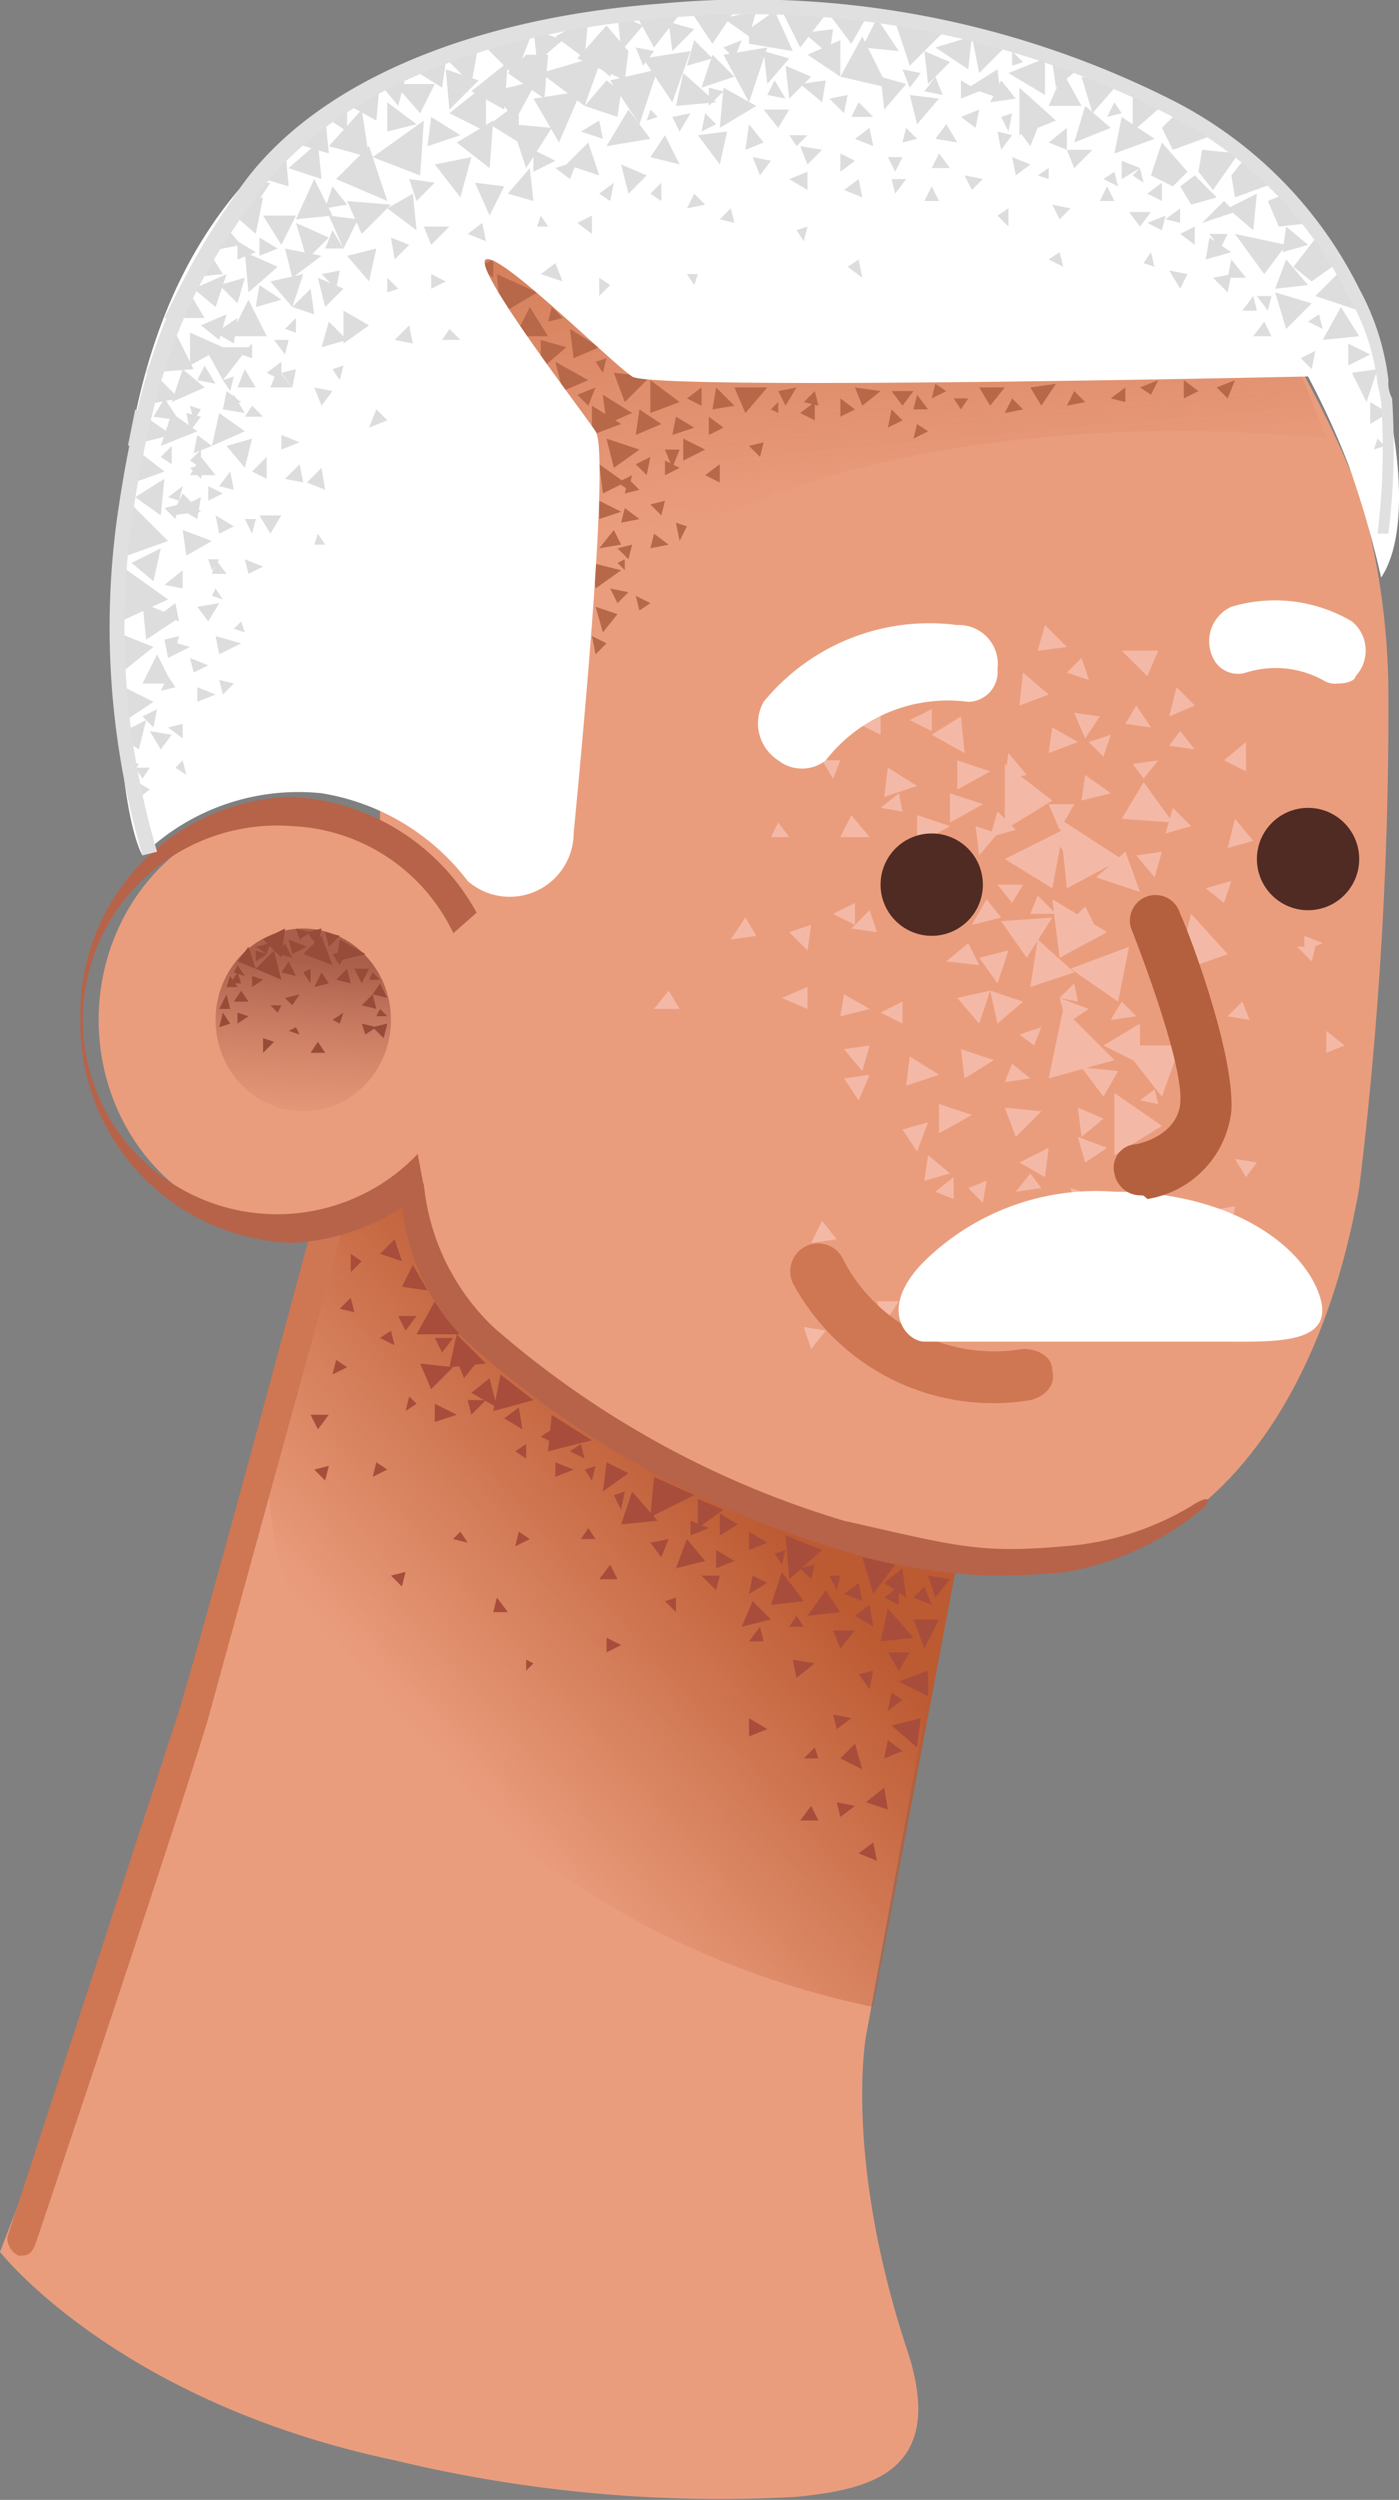 <svg id="_49" data-name="49" xmlns="http://www.w3.org/2000/svg" xmlns:xlink="http://www.w3.org/1999/xlink" width="38.289" height="68.381" viewBox="0 0 38.289 68.381">
  <rect x="0" y="0" width="38.289" height="68.381" fill="#808080" stroke="none"/>
  <defs>
    <linearGradient id="linear-gradient" x1="0.293" y1="0.718" x2="0.657" y2="0.342" gradientUnits="objectBoundingBox">
      <stop offset="0" stop-color="#bc5a32" stop-opacity="0"/>
      <stop offset="0.99" stop-color="#bc5a32"/>
    </linearGradient>
    <linearGradient id="linear-gradient-2" x1="0.51" y1="0.672" x2="0.358" y2="-0.088" xlink:href="#linear-gradient"/>
    <linearGradient id="linear-gradient-3" x1="0.456" y1="1.158" x2="0.527" y2="0.092" gradientUnits="objectBoundingBox">
      <stop offset="0" stop-color="#cc7a5e" stop-opacity="0"/>
      <stop offset="0.92" stop-color="#aa5f4b"/>
    </linearGradient>
  </defs>
  <path id="Path_3634" data-name="Path 3634" d="M226.1,79.1l-7.5,24.5-2.2,5.7s3.2,4.1,10.8,5.7a37.971,37.971,0,0,0,11,1c1.9-.2,4.2-.6,3-4.1-1.7-5.2-1.1-8.5-1.1-8.5l2.7-14.7Z" transform="translate(-216.4 -47.702)" fill="#ea9d7d"/>
  <path id="Path_3635" data-name="Path 3635" d="M224.9,92.3a26.6,26.6,0,0,0,9.4,8.2,23.925,23.925,0,0,0,6,2.1l2.3-12.2L226.2,79.1l-.9,1.7-.7,2.8c-.2,0-2,5.2.3,8.7Z" transform="translate(-216.4 -47.702)" fill="url(#linear-gradient)"/>
  <path id="Path_3636" data-name="Path 3636" d="M217,109.4h-.1a.55.55,0,0,1-.3-.5l4.7-14.4c.9-3,3.6-13.1,3.6-13.1a.412.412,0,0,1,.8.2l-3.6,13.1c-.8,2.7-4.7,14.3-4.7,14.3C217.3,109.3,217.2,109.4,217,109.4Z" transform="translate(-216.4 -47.702)" fill="#cf7653"/>
  <g id="Group_1578" data-name="Group 1578" transform="translate(8.5 33.898)">
    <path id="Path_3637" data-name="Path 3637" d="M228.9,84.9l.2.5.4-.5Z" transform="translate(-224.9 -81.6)" fill="#a84d3b"/>
    <path id="Path_3638" data-name="Path 3638" d="M228.9,84.2l-.2.9,1-.1Zm5.4,3.9-.1,1.1,1.2-.6Zm-2.8-1.7-.1,1,1.2-.3Zm-1.4-1.1-.2,1L231,86Z" transform="translate(-224.9 -81.6)" fill="#a84d3b"/>
    <path id="Path_3639" data-name="Path 3639" d="M228.3,83.3l-.5.9H229Zm7.4,7.1-.5-.6-.3.8Zm-1.3-1.1-.7-.8-.3.9Zm4,2.2-.6-.8-.3.9Zm3,1-.7-.8-.2.9ZM236.2,89l-.7-.3v.8Zm1.3,3-.5-.5-.3.7Zm-3.9-4-.6-.3-.1.8Zm5.3,2.1-1-.4.1,1.2Zm2,.4-.9-.2.3,1Zm1.2,1.5h-.7l.3.8Zm-2.7-.2-.4-.6-.5.7Zm2.4,2.3v-.7l-.8.3Zm-.3,1.4.1-.8-.8.2Zm-1.7-.1-.4.4.6.3Zm.4-3.8-.4.3.5.3Zm2.2-.7-.6-.1.2.6Zm-1.8,5.7-.5.4.6.2Zm-10-10.4-.4.3.5.3Zm-3.4-4.6-.4.4.6.2ZM237.4,91l-.4-.2-.1.5Zm-2.9-.7.2-.5-.5.1Zm1.5.9.1-.4h-.5Zm2.1,1.9.1.5.5-.4Zm2.9-2-.4.3.4.2Z" transform="translate(-224.9 -81.6)" fill="#a84d3b"/>
    <path id="Path_3640" data-name="Path 3640" d="M241.1,90.6l-.5.4.6.4Zm-1.2.4-.4.3.5.2Zm.4,7.1-.4.3.5.2Zm-1-1.1.1.4.4-.3Zm-.1-2.4.1.4.4-.3Zm1.9,1-.4-.3-.1.5Zm-14-4.8.3.3.1-.4Zm1.9-1.2-.2.2.4.1Zm2,3.6-.2-.1v.3Zm-1-1.8-.1.4h.4Zm6.9,3.3v.5l.5-.2Zm-.9-4.6v.5l.5-.2Zm.1-1v.6l.5-.3Zm-7.8-3v.5l.6-.2Zm12,7.3-.4.1.3.4Zm-1.5,4.1-.2-.4-.3.4Zm.4-5.2.2.5.4-.5Zm1.5.6.3.5.3-.5Zm1-1.8-.3.3.5.2Zm-.6,3.1-.3-.2-.1.5Zm-11.3-8.8-.5.4.7.4Zm-2,.7-.2-.2-.1.4Zm-1.9-1-.3-.2-.1.4Zm-.6,3.1.1-.4-.4.1Z" transform="translate(-224.9 -81.6)" fill="#a84d3b"/>
    <path id="Path_3641" data-name="Path 3641" d="M229.2,86l.1.4.4-.4Zm-1.3-1,.3.7.6-.6Zm-.2-2.7-.3.6.7.1Zm3.1,4.9-.3.2.3.2Zm.7-.4-.3.2.4.2Zm.8.4-.3.2.4.2Zm-1.4,2.6-.3-.2-.1.4Zm-6-3.4.2.4.3-.4Zm2.2-2.3-.3.2.4.2Zm-.1,3.8-.3-.2-.1.4Zm.3-4.2.2.4.3-.4Zm1,.6.2.4.3-.4ZM226,83.2l-.3.3.4.1Zm.3-1L226,82v.5Zm5.3,5.5v.4l.5-.2Zm1.9.8-.3.1.2.4Zm-.8-.7-.3.1.2.3Zm6.7,3h-.3l.2.4Zm-1.5-.7-.3.1.2.3Zm-4.6.8-.2-.4-.3.4Zm5.5,4.9-.1-.3-.3.3Zm-6.1-6-.2-.3-.2.3Zm2.6-.5v.4l.5-.2Zm1.6.3v.5l.5-.2Zm1.8.9-.4.1.3.3Zm-1.4,2.1-.1-.4-.3.4Zm-4.3-.1v.4l.4-.2Zm1.9-1.1-.3.1.3.3Zm3.5.8-.2-.3-.2.3Z" transform="translate(-224.9 -81.6)" fill="#a84d3b"/>
  </g>
  <path id="Path_3642" data-name="Path 3642" d="M250.4,55s2.9,4.7,3.4,6.9a20.1,20.1,0,0,1,.6,4.9,108.518,108.518,0,0,1-.8,13.4c-1,5.7-3.7,9.1-6.9,10.1s-9-1.1-12.9-3.1c-3.3-1.7-5.2-3.5-5.7-5.6-.5-2.2-1.5-5-1.5-5l.2-6.5.1-18.2L250.4,55Z" transform="translate(-216.4 -47.702)" fill="#ea9d7d"/>
  <path id="Path_3643" data-name="Path 3643" d="M231.7,65.3a12.445,12.445,0,0,1,5.2-3.8c7.1-2.9,15.8-1.8,15.8-1.8l-.7-1.8-23-3.8-.5,8.5Z" transform="translate(-216.4 -47.702)" opacity="0.5" fill="url(#linear-gradient-2)"/>
  <ellipse id="Ellipse_571" data-name="Ellipse 571" cx="5.3" cy="5.7" rx="5.3" ry="5.7" transform="translate(2.7 22.198)" fill="#ea9d7d"/>
  <path id="Path_3644" data-name="Path 3644" d="M224.4,81.7a6,6,0,0,1-5.8-6.1,5.938,5.938,0,0,1,5.8-6.1,6.108,6.108,0,0,1,0,12.2Zm0-11.4a5.316,5.316,0,1,0,4.9,5.3A5.133,5.133,0,0,0,224.4,70.3Z" transform="translate(-216.4 -47.702)" fill="#b76349"/>
  <ellipse id="Ellipse_572" data-name="Ellipse 572" cx="2.4" cy="2.5" rx="2.4" ry="2.5" transform="translate(5.9 25.398)" fill="url(#linear-gradient-3)"/>
  <path id="Path_3645" data-name="Path 3645" d="M230.2,72l-1.7,1.5-.7,5.6.3,1.6a5.288,5.288,0,0,0,2.6-3.9,14.063,14.063,0,0,0-.5-4.8Z" transform="translate(-216.4 -47.702)" fill="#ea9d7d"/>
  <path id="Path_3646" data-name="Path 3646" d="M243.4,90.8a15.834,15.834,0,0,1-4-.7,26.5,26.5,0,0,1-10-5.5,5.859,5.859,0,0,1-2-4.4c0-.2,0-.5.2-.5s.3.2.4.4a6.25,6.25,0,0,0,1.9,3.9,25.8,25.8,0,0,0,9.6,5.3c3.1.7,3.7.9,6,.7a7.836,7.836,0,0,0,3.5-1.1c.3-.2.6-.3.4,0a8.048,8.048,0,0,1-3.8,1.8,19.421,19.421,0,0,1-2.2.1Z" transform="translate(-216.4 -47.702)" fill="#b76349"/>
  <g id="Group_1579" data-name="Group 1579" transform="translate(17.9 17.098)">
    <path id="Path_3647" data-name="Path 3647" d="M243.7,75.7l.7-.6-.9-.3Zm-8.7-.4-.3-.5-.4.5Zm11.6,1,1,.5V75.7Zm-2.7-5.1,1.3.8.3-1.6Z" transform="translate(-234.3 -64.8)" fill="#f4b9a6"/>
    <path id="Path_3648" data-name="Path 3648" d="M243.9,70.4l1.3-.8-1.3-1Zm3,8.9,1.3-.8-1.3-.9Zm1.3-1.6.5-1.4h-1.6Zm-4.7-2.9-.9.2.6.7Zm.5-1.1-.8.2.5.7Zm-.1,4.3.3.8.7-.7Zm.4,1.5.7.4.1-.8Zm4,2.4-.8.3.6.7ZM245,64.8l-.2.7.8-.1Zm.8,4.9h-.7l.3.7Zm.7-2.4-.7-.1.3.7Zm-5.8,1.4-.1.8.9-.3Zm2-1.4-.8.5.9.5Zm-3.3,1.2h-.5l.3.5ZM246.9,82l-.7.2.5.5Zm-.7-.5-.8.2.5.6Zm-6-4.4-.7.1.4.6Zm1.6,1.3-.7.2.4.6Zm-2.3-3.5-.1.6.8-.2Zm3.7-.8-.3-.6-.6.5Zm7.3,5.8.3-.4-.6-.1Zm-2.9-2.1.5.1-.1-.4Zm4.5-4.5v.4l.5-.2ZM250,75.5l.6.1-.2-.5Z" transform="translate(-234.3 -64.8)" fill="#f4b9a6"/>
    <path id="Path_3649" data-name="Path 3649" d="M252.3,74l.1-.4h-.5Zm-14.6-3.8-.2.4h.5Zm6.6-3.2.8-.3-.7-.6Zm.8,10.2,1.8-.5-1.4-1.4Zm-1.4-6.7-.6-.2.1.8Zm-5.2,4.8v-.6l-.7.3Zm4.1-6.8v.8l.9-.5ZM241.5,70v.8l.9-.5Zm.9-.6v.8l.9-.5Zm7.5-.9.6.3V68Zm-6.1,4.3-.4-.5-.4.7Zm3.5,8.3-.7.2.5.6Zm-3.2-4.3-.2.5.7-.1Zm.8,3.4-.3-.4-.4.5Zm1,.6.4-.4-.6-.2Zm.2-1.3.6-.4-.8-.3Z" transform="translate(-234.3 -64.8)" fill="#f4b9a6"/>
    <path id="Path_3650" data-name="Path 3650" d="M246,78.8l.6-.5-.7-.3Zm-.4-3.1.6-.4-.8-.3Zm-1.3.3.4.3.2-.5Zm5.9,4.7-.6.1.5.5Zm-3.1-5.6-.3.5.7-.1Zm1.5,6-.3-.4-.4.6Zm-3.5,2.1.1.7.7-.5ZM243.4,80l-.5.2.4.4Zm-6.3-6.7-.3-.5-.4.6Zm6.7,8.1.5.2V81ZM242,80.3l.5.2v-.6Zm-3.1.8-.3.6.7-.1Zm2.1,2.2h-.6l.2.6Zm-2,.8-.6-.1.2.6Zm5.6-9.4,1.2-.4-1-.9Zm-.9-2.8.4.5.3-.5Z" transform="translate(-234.3 -64.8)" fill="#f4b9a6"/>
    <path id="Path_3651" data-name="Path 3651" d="M243.8,72.9l.7,1,.7-1.1Zm3.4-1.9-.8.7,1.2.4Zm-7.4,2v-.6l-.6.3Zm6.3-.5-.4.4.7.2ZM243.9,69l.6-.1-.5-.6Zm4.4,1.5.7-.2-.5-.5Zm-4.8.1.7-.2-.5-.5Zm4.9-3.3.7-.3-.5-.5ZM246,65.7l-.4.4.6.2Zm-5.5,2.1v-.6l-.6.3Zm.8,8.8-.1.8.9-.3Zm-1.1-.3-.7.1.5.6Zm1.6,3-.1.7.7-.2Zm.9-2.9.1.8.8-.5Zm-.6,1.5v.8l.9-.5Zm-1-2.2v-.6l-.6.3Zm8.9-4.8.7-.2-.5-.6Zm-2.6-2.3.3.4.4-.5Zm5.3,7.9.5-.2-.5-.4Zm-10.8-8.8v-.6l-.6.3Zm4.2,1.2-.1.7.8-.2Zm-.9-1.3-.1.7.8-.3Zm.5,6.6,1.3.9.3-1.5Zm2.9.1,1.4-.5-1-1.1Zm-3.2.7.5.1-.1-.5Zm-.6-2.8-.2.5h.7Zm1.2-1.6-.7.1.5.7Zm2.2.4-.7.1.5.6Z" transform="translate(-234.3 -64.8)" fill="#f4b9a6"/>
    <path id="Path_3652" data-name="Path 3652" d="M245.6,72l1.5-.8-1.7-1.1Zm2.2-5.8.3-.7h-1Zm-1.2,11.5.4-.7-1-.1Zm-1.2-3.8,1.3-.7-1.5-.9Zm.8-5.9.4.4.2-.6Zm1.5,1.1-.6,1,1.4.1Zm1-1.4-.3.4.7.1Zm.7,4.3.5.4.2-.6Zm-1.9-5-.3.5.7.1Zm-8.9,6-.6.2.5.5Zm1.1-3-.3.6h.8Zm1.4-.1-.1-.5-.5.4Zm-.7,3.3-.2-.6-.5.5Z" transform="translate(-234.3 -64.8)" fill="#f4b9a6"/>
  </g>
  <g id="Group_1580" data-name="Group 1580" transform="translate(13.1 7.098)">
    <path id="Path_3653" data-name="Path 3653" d="M241.5,58.5l-.1.4h.4Zm.3,1-.3-.2-.1.4Zm2.6-.6-.3-.3-.2.4Zm3.2-.6.3.2.2-.4Zm2.1,0,.3.3.2-.5Zm-.9.3.4-.2-.4-.3Zm-6.5-.2-.3-.2-.1.4Zm3.8.3-.3-.3-.2.4Zm-5,.5-.3-.3-.1.5Zm-11.1-4,.1,1.1,1-.6Zm6,3.1-.1.6.6-.1Zm-.9,1.4v.6l.6-.3Zm-.2-.6-.1.5.6-.2Zm-2.1,2.3v.5l.6-.2Zm5.4-3.1-.5.1.2.4Zm-1.7,0,.3.7.6-.7Zm6.7,0,.3.5.4-.5Zm-2.4.1.3.4.3-.4Zm-7.6-.5.3.8.7-.7Zm11.4.4.3.5.4-.6Zm-4.8,0,.2.5.5-.4Zm-1.5.7.4.2v-.5Zm-4,3.3-.1.4.5-.1Zm-.8-.7-.1.4.5-.1Zm4-2.7.2.1v-.3Zm5-.3.2.3.2-.3Zm-9,4.4-.2.1.2.2Zm-.5-3.3.2.8.7-.5Zm.7,2.9-.4.1.3.3Zm-.3,0-.2-.4-.4.5Zm2.3-1.9.4.2v-.5Zm-.5-2.1.4.2v-.5Z" transform="translate(-229.5 -54.8)" fill="#b76849"/>
    <path id="Path_3654" data-name="Path 3654" d="M234.6,60.3v.4l.4-.2Zm3.8-1.6.4.1-.1-.4ZM233.8,64l.1.4.3-.2Zm.8-2.6-.4.1.3.3ZM233,57.5l-.3.1.2.3Zm-.4,5.6.1.7.7-.5Zm.7,1.1.3-.3-.5-.1Zm-.4.8.4-.5-.6-.2Zm4-5.1.3.3.1-.4Zm-4.2,5.7.3-.3-.4-.2Zm3.1-6,.4-.2-.4-.3Zm-3.2-.8v.8l.8-.3Z" transform="translate(-229.5 -54.8)" fill="#b76849"/>
    <path id="Path_3655" data-name="Path 3655" d="M232.9,58.5l.1.8.7-.3Zm-1.3-.9.2.8.7-.3Zm.4-.9.1.8.7-.3Zm1.3,4.2.3.2.1-.4Zm.9-2.8V59l.8-.3Zm-.4,2.3.3.3.1-.5Zm-1.6-1.9.3.3.2-.5Zm7.2.6.4-.2-.4-.3Z" transform="translate(-229.5 -54.8)" fill="#b76849"/>
    <path id="Path_3656" data-name="Path 3656" d="M246.8,58.6l.4.1v-.4Zm-13.9,2.6.6-.3-.7-.5Zm-2-5.1-.4.8h.9Zm4.3,6-.3-.1.1.5Zm-5.3-7.3-.4.2.4.3Zm1.6,1.3-.1.4.4-.1Zm.4,1.1-.7-.2v.8ZM235,60h-.4l.2.5Zm-1.4.8-.1.4.4-.1Zm.9-1.5-.6-.4-.1.7Z" transform="translate(-229.5 -54.8)" fill="#b76849"/>
  </g>
  <g id="Group_1581" data-name="Group 1581" transform="translate(6 25.398)">
    <path id="Path_3657" data-name="Path 3657" d="M226.9,76.1l.1-.4-.4.1Zm-1.7-3-.4.1.3.4Z" transform="translate(-222.4 -73.1)" fill="#964c38"/>
    <path id="Path_3658" data-name="Path 3658" d="M225.2,73.3l-.5.5.8.3Zm-1-.2-.6.3.5.5Zm2.6,1.5-.2.3.4.1Zm-.9-.4-.3.3.4.1Z" transform="translate(-222.4 -73.1)" fill="#964c38"/>
    <path id="Path_3659" data-name="Path 3659" d="M226.6,74.9l-.3.3.4.1Zm-2.3-.9-.2.3.4.1Zm-.4-.3-.5.5.7.3Zm1.6,1.9.2.1.1-.3Z" transform="translate(-222.4 -73.1)" fill="#964c38"/>
    <path id="Path_3660" data-name="Path 3660" d="M226.6,74.3l-.1.2h.3Zm.2,1-.1.2h.3Zm-3.6-1.7-.3.4.5.2Zm.9,1.6h-.3l.2.2Zm.5.8-.1-.2-.2.1Zm.8-2.4.3-.3-.4-.1Zm-1.2-.1-.2.3.4.1Zm-.5.3-.3-.1V74Z" transform="translate(-222.4 -73.1)" fill="#964c38"/>
    <path id="Path_3661" data-name="Path 3661" d="M223.7,73.8l.1-.3-.4.1Zm2.4.4.2.4.2-.4Zm-.4-.8-.1.6.8-.2Z" transform="translate(-222.4 -73.1)" fill="#964c38"/>
    <path id="Path_3662" data-name="Path 3662" d="M225.5,73.8l.2.3.2-.4Zm-2.5,1-.2.3h.4Zm1.9-1.6-.4-.1.1.3Zm-.7,1.8.2.2.2-.3Zm.9,1.2-.2.3h.4Zm-2.2-2.1-.1.2.3.1Z" transform="translate(-222.4 -73.1)" fill="#964c38"/>
    <path id="Path_3663" data-name="Path 3663" d="M223.9,76.2l-.3-.1v.4Zm-1.2-1.6h.3l-.1-.3Z" transform="translate(-222.4 -73.1)" fill="#964c38"/>
    <path id="Path_3664" data-name="Path 3664" d="M222.4,75.8l.3-.1-.2-.3Zm.2-1.1h.3l-.2-.3Zm.7-.3v.3l.3-.2Zm-.9.9h.3l-.1-.4Zm.5.1v.3l.3-.2Zm2-1.2-.2.1.2.3Zm1.4,1.5.1.3.3-.2Zm-2-2.3.1.4.4-.2Zm1.1,1.2-.2-.3-.2.4Z" transform="translate(-222.4 -73.1)" fill="#964c38"/>
  </g>
  <path id="Path_3665" data-name="Path 3665" d="M237.7,68.5a1.2,1.2,0,0,1-.4-1.6,5.861,5.861,0,0,1,5.3-2.1,1.064,1.064,0,0,1,1.1,1.2.818.818,0,0,1-.8.9,4.231,4.231,0,0,0-3.9,1.6,1.049,1.049,0,0,1-1.3,0ZM253,66.4a.6.6,0,0,1-.4-.1,2.708,2.708,0,0,0-2.1-.2.751.751,0,0,1-.9-.4,1.036,1.036,0,0,1,.5-1.4,4.149,4.149,0,0,1,3.3.4,1.031,1.031,0,0,1,.1,1.5c0,.1-.2.2-.5.2Z" transform="translate(-216.4 -47.702)" fill="#fff"/>
  <g id="Group_1582" data-name="Group 1582" transform="translate(24.1 22.098)">
    <circle id="Ellipse_573" data-name="Ellipse 573" cx="1.4" cy="1.4" r="1.4" transform="translate(0 0.7)" fill="#4f2b23"/>
    <circle id="Ellipse_574" data-name="Ellipse 574" cx="1.4" cy="1.4" r="1.4" transform="translate(10.3)" fill="#4f2b23"/>
  </g>
  <path id="Path_3666" data-name="Path 3666" d="M244.6,86h0a6.22,6.22,0,0,1-6.5-3.2.762.762,0,1,1,1.4-.6,4.661,4.661,0,0,0,4.9,2.4c.4,0,.8.2.8.6.1.4-.2.7-.6.8Z" transform="translate(-216.4 -47.702)" fill="#cf7653"/>
  <path id="Path_3667" data-name="Path 3667" d="M225.9,50.4c-4.7,2.8-6.2,7.7-6.3,13.6s.7,7.1.7,7.1a6.117,6.117,0,0,1,4.9-1.7,6.281,6.281,0,0,1,4,2.4,1.749,1.749,0,0,0,2.9-1.3c.2-2.1,1-10.4.6-11s-3.4-4.5-3-4.7,3.4,2.8,4,3.2c.5.4,18.5,0,18.5,0a22.531,22.531,0,0,1,1.1,2.4,26.464,26.464,0,0,1,.9,3.1c1.4-2.1-.4-8.8-2.9-11-2.8-2.5-7.9-4.3-12.9-4.6C233.5,47.8,229.2,48.4,225.9,50.4Z" transform="translate(-216.4 -47.702)" fill="#fff"/>
  <g id="Group_1583" data-name="Group 1583" transform="translate(3.2 0.298)">
    <path id="Path_3668" data-name="Path 3668" d="M248.6,50.8l-.4.4.3.6,1.1-.4Zm-7.3-.7.3-.4-.5-.1Zm9.5,2.9-.8.4.7.6Zm-2.6-2.4-.8-.4v1.1ZM247,50l-1-.2.3,1Zm-6.1-1.7.4,1.2,1-1-.7-.1Zm-11.3.6.9.9.5-1.3Zm13.4-.2.2,1,.8-.8Z" transform="translate(-219.6 -48)" fill="#ddd"/>
    <path id="Path_3669" data-name="Path 3669" d="M253.6,56.9l-.5-.8-.5.9Zm-2-.2.7-.7-1-.3Zm-4.5-5.8-.2,1,1.1-.4Zm-2.3.3-.5.1.3.4Zm-5.2-.9-.5.1.4.4Zm.4-1.6-.6,1.1,1.3.3Zm-4.6.1-.2.7.7-.2ZM227,50.5v.8l.8-.2Zm1.2.4-.1.8.9-.3ZM226.6,52l1.3.5L228,51Zm3.3-1-1,.6.9.7Zm-4.5.7,1.1.3-.2-1.3Zm16.9-.6-.3.4.6.1Zm-4.7-1.2-.2.4.5.1Zm1.3.6.1-.6-.7.1Zm6.3,2.8.2.4.3-.3Zm-.1-1-.3.2.3.1Zm9.2,7.6-.2-.2-.1.3Zm-8.9-5.3-.3.2.4.2Zm7.7.5-.7.7,1.2.4Zm-9.3-5.2-.3.6.7-.1Zm10.3,7.9-.7.1.4.8Zm-.8-.7v.6l.6-.3Zm.6,1.6v.6l.5-.3Zm-4.8-4.8-.4.2.4.3ZM242,49.8l-.3.4.5.1Z" transform="translate(-219.6 -48)" fill="#ddd"/>
    <path id="Path_3670" data-name="Path 3670" d="M247.1,50.8l-.2-.3-.2.4Zm-4.7-1.4-.7-.3.1.9Zm-4.4-.1-.7-.2.1.9Zm3.2.7-.7-.2.1.9Zm-2.6-.2-.7-.3.1.9Zm-1.7-1.1.2-.7-.9.2Zm-2.9-.3-.7-.3.1,1Zm1.4.1-.7-.2.1.8Zm-5.9,1.4-.9-.3.1,1.1Zm-1.6.9.4-.8h-1.1Zm3.9-2-.8-.3.1.9Zm-2.5,1.4.9.5.1-1.3Z" transform="translate(-219.6 -48)" fill="#ddd"/>
    <path id="Path_3671" data-name="Path 3671" d="M228.7,50.8l1,.5V50Zm1.2-.6.6.8.6-1.1Zm13-.6.1-.9-1,.3ZM237.8,48l.5,1,.7-.9Zm-2.5,0,.6.9.6-.9Zm-1.5.1.5.9.7-.9Zm-8,2.4.9.5.1-1.1Zm16.9-.6v.5l.5-.2Z" transform="translate(-219.6 -48)" fill="#ddd"/>
    <path id="Path_3672" data-name="Path 3672" d="M247.1,52.1v.5l.5-.3Zm-1.2-2.5-.7-.2.1.7Zm-16.4-.7-.9.4.7.7Zm-2,.9-.7.2.5.6Zm-1.6.7-.6.4.6.4Zm21,2.7-.2-.4-.2.4ZM244.1,52l.1.5.4-.3Zm-2.2.8-.2.4h.4Zm2.2-1.4-.4-.1.1.5Zm-1.4-.5.4.3.1-.5ZM236.2,49l.3.3.2-.5Zm5.9,2.9-.2.4h.5Zm-13.4,4.8-.2.3h.5Zm11.7-8.5-.4.8,1,.1Zm.8,4.4h-.4l.1.4Zm-.1-1,.4-.1-.3-.3Zm-4.3.2.5-.2-.4-.5Zm2.9-2.9.4-.7-1-.1ZM238,51.4l.2.3.3-.3Zm1.1-2.2.1-.7-.8.1Zm-6,.6.2-.8-.9.2Zm-4.6.3.1-.7-.9.2Zm14.3,2.4.2.4.3-.3Zm1.2.9-.3.2.3.3Zm-11.4.2-.4.2.4.3Zm7.3,1.2-.3.2.4.3Zm8.3-3.2-.3.9.6.3.4-.4Zm3.1,1.1-.8-.7-.4.5.1.6Zm-1-.8-1-.1-.1.6.4.5Zm-6.5-1.5-.1-.8-.8.5Zm4.9,3.4v-.4l-.4.3Zm3.8.3-.7.9.5.4.7-.5Z" transform="translate(-219.6 -48)" fill="#ddd"/>
    <path id="Path_3673" data-name="Path 3673" d="M250.1,54.8l-.1.5h.5Zm1.5-1.8-.5.2.3.7.9-.1Zm-1.7.2-.6.6.9-.3ZM241.1,52h-.4l.2.4Zm11.5,4.7-.1-.4-.3.2ZM248.2,54l.1-.4-.5.2Zm3.4-.1-.1.7.7-.2Zm-11.7-3.4-.2.4h.6Zm2.2-.1-.8-.1.2.8Zm4.9,2.4-.1-.4-.3.2Zm5.3,5,.1-.5-.4.2Zm-5.5-6.6-.7-.6-.3,1Zm5.4,4.3-.6-.7-.3.8Zm-4.6-1.6.3-.4h-.6Zm0-1.6-.2.2.3.2Zm.3,2.3-.2.3.3.1Zm1.8-1.5-.6-.6-.4.3.3.5Zm.1,1.4.2-.4h-.5Z" transform="translate(-219.6 -48)" fill="#ddd"/>
    <path id="Path_3674" data-name="Path 3674" d="M248.7,55.6l.2-.4-.5-.1Zm.8-1.4-.1.6.7-.2Zm.7-.1.8,1.1.6-.8Zm-5.9-4v1.3l1-.4Zm1.3,1.7.2.5.5-.5Z" transform="translate(-219.6 -48)" fill="#ddd"/>
    <path id="Path_3675" data-name="Path 3675" d="M245.1,51.6l.5.2v-.6Zm6.1,4.2h-.4l.3.4ZM246,50.6l-.5-.9-.4.9Zm4.8,5.6-.1-.4-.3.4Zm-6.7-5.4-.3.1.2.4Zm7.1,6.1-.2-.4-.3.4Zm-1.1-1.7-.5.1.4.4Zm-1.9-2v-.5l-.4.3Zm-9.7-.3v-.5l-.5.2Zm-6-4.7-.9.5.8.6Zm6.9,1.6v-1l-.9.4Zm-4.8,1.6-.4.6.8.2ZM232.8,53l.3.2.1-.5Zm-1.6.6-.1.3h.3Zm4.3,1.6h-.3l.2.3ZM231,51.8v.6l.6-.3Z" transform="translate(-219.6 -48)" fill="#ddd"/>
    <path id="Path_3676" data-name="Path 3676" d="M238.5,53.9l-.3.1.2.3ZM233,48.4l-.8.9,1.3.6.1-.8Zm0,1.5-.6.7.9.3.1-.7Z" transform="translate(-219.6 -48)" fill="#ddd"/>
    <path id="Path_3677" data-name="Path 3677" d="M232.9,49.2l-1.7.5,1.2.9Z" transform="translate(-219.6 -48)" fill="#ddd"/>
    <path id="Path_3678" data-name="Path 3678" d="M231.4,49.2h-.6l-.5.5,1,.7Zm6-.2-1.2.2.7,1.3Z" transform="translate(-219.6 -48)" fill="#ddd"/>
    <path id="Path_3679" data-name="Path 3679" d="M235.1,49.7l-.2.9,1.1-.1Zm2,.9-.9-.5-.1,1.1Zm-5.6.6-1.1-.1.4,1.2Zm13.5-.9v-1l-1,.4ZM233.6,53l.5-.5-.7-.3Zm-8.8,1.8.6-.6-.9-.4Zm.5,1.3.5-.5-.7-.3Zm5-3.1.7.2-.1-.9Z" transform="translate(-219.6 -48)" fill="#ddd"/>
    <path id="Path_3680" data-name="Path 3680" d="M234.2,51.5l-.6-.8-.6,1Zm-1.9-1.3-1.3.2.7,1.2Zm3-1.1-1.3.2.8,1.2Z" transform="translate(-219.6 -48)" fill="#ddd"/>
    <path id="Path_3681" data-name="Path 3681" d="M234.4,49.6l-1.3.3.8,1.2Zm-1.9,2-.6.6.9.3Zm.6,3.9-.3-.2v.5Zm-6.6,1.1-.7-.4v.9Z" transform="translate(-219.6 -48)" fill="#ddd"/>
    <path id="Path_3682" data-name="Path 3682" d="M231.6,52.3l.4.3.2-.5Zm2.2-3.3.2.5.3-.4Zm2.7.8-.6-.6-.3.9Zm-10.3,3.9-.8-.1.4.9Zm4-.9-.8-.1.4.9Zm5.8-1.7-.3-.3-.1.5Zm2.3.6.2.5.4-.4Zm-3.8,1-.3.3.3.2ZM237,52l.2.5.3-.4Zm-4.1-.5-.1-.5-.5.3Zm4.7-3.5-.7.5v.4l1.2.2Zm-3.4,2.7-.1.3.3-.1Zm9.9-1.6v.4l.3-.1ZM227,55.3v.4l.3-.1Zm9.2-5.1-.4-.1v.5Zm4.1,1.5-.1-.5-.4.3Z" transform="translate(-219.6 -48)" fill="#ddd"/>
    <path id="Path_3683" data-name="Path 3683" d="M240,53.1l-.1-.5-.4.3Zm-8.2,2.3-.2-.5-.4.3Zm5.5-4.7.4.5.3-.5Zm-7.5.4.8.5V50.5Zm5-.2.2.4.3-.5Zm5,1.2-.4-.2v.5Zm-11.2,3.3-.4-.2v.4Zm7.8-2-.3.3.4.1Zm-.7-.1-.3-.3-.2.4Zm-6.1.5-.4.3.5.2ZM227,59.2l-.3-.3-.2.5ZM225.9,57l-.5-.5-.2.7Zm0-3.8.4.9.8-.8Zm1.7-.6.2.6.5-.5Zm.4,1.3.2.5.5-.5Zm-8.4,9.2.1,1.6,1.3-.6Zm0,1.9v1.2l1-.8Zm2.7.1.1.5.6-.3Zm-1.4.1.1.5.6-.3Zm.7-8.4v.9l.9-.5Zm1.4,1.9-.4-.3-.1.5Zm.1.8-.7-.5-.2.9Zm-1.3,0-.7-.5-.3.9Zm.2-1.2-.6-.5-.3.9Z" transform="translate(-219.6 -48)" fill="#ddd"/>
    <path id="Path_3684" data-name="Path 3684" d="M222.7,56.9h1l-.5-1Zm2.3,1.4.2.5.3-.4ZM223.1,63l.1.4.4-.2Zm-2.8,1.2.1,1,.9-.6Zm1.5,2.3v.4l.5-.2Zm-1.4-8.6,1.3-.1-.7-1.4Zm4.1-4.2,1-.1-.5-1Zm3.2-.7-.7.4.8.6Zm-5.5,10.4h.4l-.3-.4Z" transform="translate(-219.6 -48)" fill="#ddd"/>
    <path id="Path_3685" data-name="Path 3685" d="M222.1,63l.1.3.2-.3Zm.9,1.7-.2.2.3.1Zm-.7-.9-.1.2.3.1Zm-.9,4.7-.2.2.3.2Zm-.5-3.3.3.3.1-.4Zm.9-.9.3.4.3-.5Zm3.3-2-.1.3h.3Zm2.5-7.9-.5-.2.1.6Zm-3.2,1.7.6.2-.1-.7ZM222,57.2l.5.9.7-.9Zm-1.5.6-.3,1,1.1-.2Zm.8,3.8.5.3.1-.6Zm-1.2-.3.7.5.1-1Zm3.4-7.1v.5l.5-.2Zm-.6.1v.5l.5-.2Zm6.4-2.3-1,.2.7.9Z" transform="translate(-219.6 -48)" fill="#ddd"/>
    <path id="Path_3686" data-name="Path 3686" d="M224.7,55.2l-.9.2.6.7Zm11.6-3.9-.8.1.6.8Zm-12.9,2.8.2-1-1,.3Zm.6.9-.9-.4.1,1.1Zm-1-.6-.6-.7-.4.9Z" transform="translate(-219.6 -48)" fill="#ddd"/>
    <path id="Path_3687" data-name="Path 3687" d="M222.5,55.2l-.5-.8-.5.9Zm2.8-1.8.6-.1-.4-.5Zm-.8.2h-.9l.5.8Zm-1.4-.9.3.6.4-.6Zm3.4-1-.9.9,1.4.6Zm-4.9,14,.1.4.4-.2Zm-.3-4.2-.4.1.3.3Zm-.6,5.6-.4.2.3.3Zm.5-.6-.2-.3-.2.4Zm1.2-5.5.4.1-.1-.5ZM220,59.9l-.2,1.1,1.1-.4Zm1.4,2.3.1.7.7-.4Z" transform="translate(-219.6 -48)" fill="#ddd"/>
    <path id="Path_3688" data-name="Path 3688" d="M219.6,63l1.4-.5-1.2-1.2Zm0,3.4.1,1.1.9-.6Zm.7,0h.8l-.4-.8Zm2.1-.1.1.4.3-.3Zm-1,1.2-.4.1.4.3Zm2.6-9.7-.2.5h.6Zm-3.1.8-.3.5.7.1Zm1.1-.9-.2.4.5.1Z" transform="translate(-219.6 -48)" fill="#ddd"/>
    <path id="Path_3689" data-name="Path 3689" d="M222.8,58.5l-.3.4.6.1Zm.9-.6.4.2v-.5ZM220,63.1l.6.5.2-.9Zm1-1.8.3.1.1-.4Zm3.2-4.6.3.1v-.4Zm-1.2.7.3.1v-.4Zm-.7-.6.5.3.1-.7Zm-1.5,3.4.3.2v-.5Zm2.3-2.4-.2.5h.5Zm-1.2,1.1-.3-.1.1.4Z" transform="translate(-219.6 -48)" fill="#ddd"/>
    <path id="Path_3690" data-name="Path 3690" d="M223.3,58.8l-.2.3h.5Zm-1.4.3-.4-.1.1.5Zm-1.1,9.1.3-.4-.6-.1Zm-.8.7.2-.3-.4-.1Z" transform="translate(-219.6 -48)" fill="#ddd"/>
    <path id="Path_3691" data-name="Path 3691" d="M220.3,69l.2-.3h-.4Zm-.2.6.4-.3L220,69Zm2.3-7.3.4-.2-.5-.3Zm-2.8,5.5.6.4.2-.8Zm.5-8.9-.2,1,1.2-.3Zm3.2.8-.7.2.5.6Zm3.4-5.2-.8.2.6.7Zm-1.4,0h.5l-.3-.5Zm-.9-2.9,1,.3-.1-1Zm-.2,2.9.2.8.8-.6Zm-.9-2,1,.3-.1-1.1Zm-2.4,3.9H222l-.6-1Z" transform="translate(-219.6 -48)" fill="#ddd"/>
    <path id="Path_3692" data-name="Path 3692" d="M225.7,55.1l-.5.1.4.4Zm.1,2.6-.3.1.2.3ZM222,60.4l-.4.1.3.3Zm2.3-8.1.9.3-.1-1Zm-.1,8.5.5.1-.1-.5Zm3-3.8.5.1-.1-.5Zm-4.8-1.5.5.5.2-.7Zm1.1,0-.1.6.7-.2Z" transform="translate(-219.6 -48)" fill="#ddd"/>
    <path id="Path_3693" data-name="Path 3693" d="M221.7,55.6l.6.5.3-.9Zm.2,1,.5.4.2-.7Zm.9,1.4-.3.1.2.3Zm1.7-.2-.4.1.3.4Zm.3,3.1.5.2-.1-.6Zm-.7-1.3V60l.5-.2Zm-1.9.3-.4-.3-.1.5Zm1.3,1.9.3.5.3-.5Zm-1.6-1.6-.3.5h.7Z" transform="translate(-219.6 -48)" fill="#ddd"/>
    <path id="Path_3694" data-name="Path 3694" d="M221.6,60.3l.3.2V60Zm-.2.9-.3.6.8-.1Zm-.5,2.5.5.1v-.5Zm2.4-3.1.4.2v-.6Zm-2.5,3.9.5.2-.1-.5Zm1.3-3.5v.4l.4-.2Zm2.2-4h-.4l.3.4Zm-.9,4.9h-.3l.2.4Z" transform="translate(-219.6 -48)" fill="#ddd"/>
  </g>
  <path id="Path_3695" data-name="Path 3695" d="M220.3,71.1a22.064,22.064,0,0,1-.7-9.2c.7-4.9,1.8-6.8,3.4-9.1,2-2.8,6.2-4.6,11.5-5a25.728,25.728,0,0,1,13.9,2.6,11.55,11.55,0,0,1,5.2,5.2,6.928,6.928,0,0,1,.8,2.5.9.9,0,0,0,.1.5,19.74,19.74,0,0,1-.1,3.7h-.3a18.6,18.6,0,0,0,.1-3.6,4.331,4.331,0,0,0-.1-.5,6.046,6.046,0,0,0-.8-2.4,11.185,11.185,0,0,0-5-5,25.168,25.168,0,0,0-13.7-2.6c-5.2.4-9.3,2.2-11.2,4.9-1.6,2.2-2.7,4.1-3.4,8.9a21.42,21.42,0,0,0,.7,9Z" transform="translate(-216.4 -47.702)" fill="#e0e0e0"/>
  <path id="Path_3696" data-name="Path 3696" d="M246.9,80.3c3.1,0,5.1,1.4,5.6,2.8s-1.2,1.3-2.7,1.3h-8.1c-.5,0-1.3-.9,0-2.2a6.718,6.718,0,0,1,5.2-1.9Z" transform="translate(-216.4 -47.702)" fill="#fff"/>
  <path id="Path_3697" data-name="Path 3697" d="M247.6,80.4a.73.73,0,0,1-.7-.6.641.641,0,0,1,.6-.8s1.1-.2,1.2-1.1-.8-3.4-1.3-4.7a.7.7,0,1,1,1.3-.5c.2.4,1.5,3.8,1.4,5.4a2.747,2.747,0,0,1-2.3,2.4c-.1-.1-.1-.1-.2-.1Z" transform="translate(-216.4 -47.702)" fill="#b4603f"/>
</svg>
